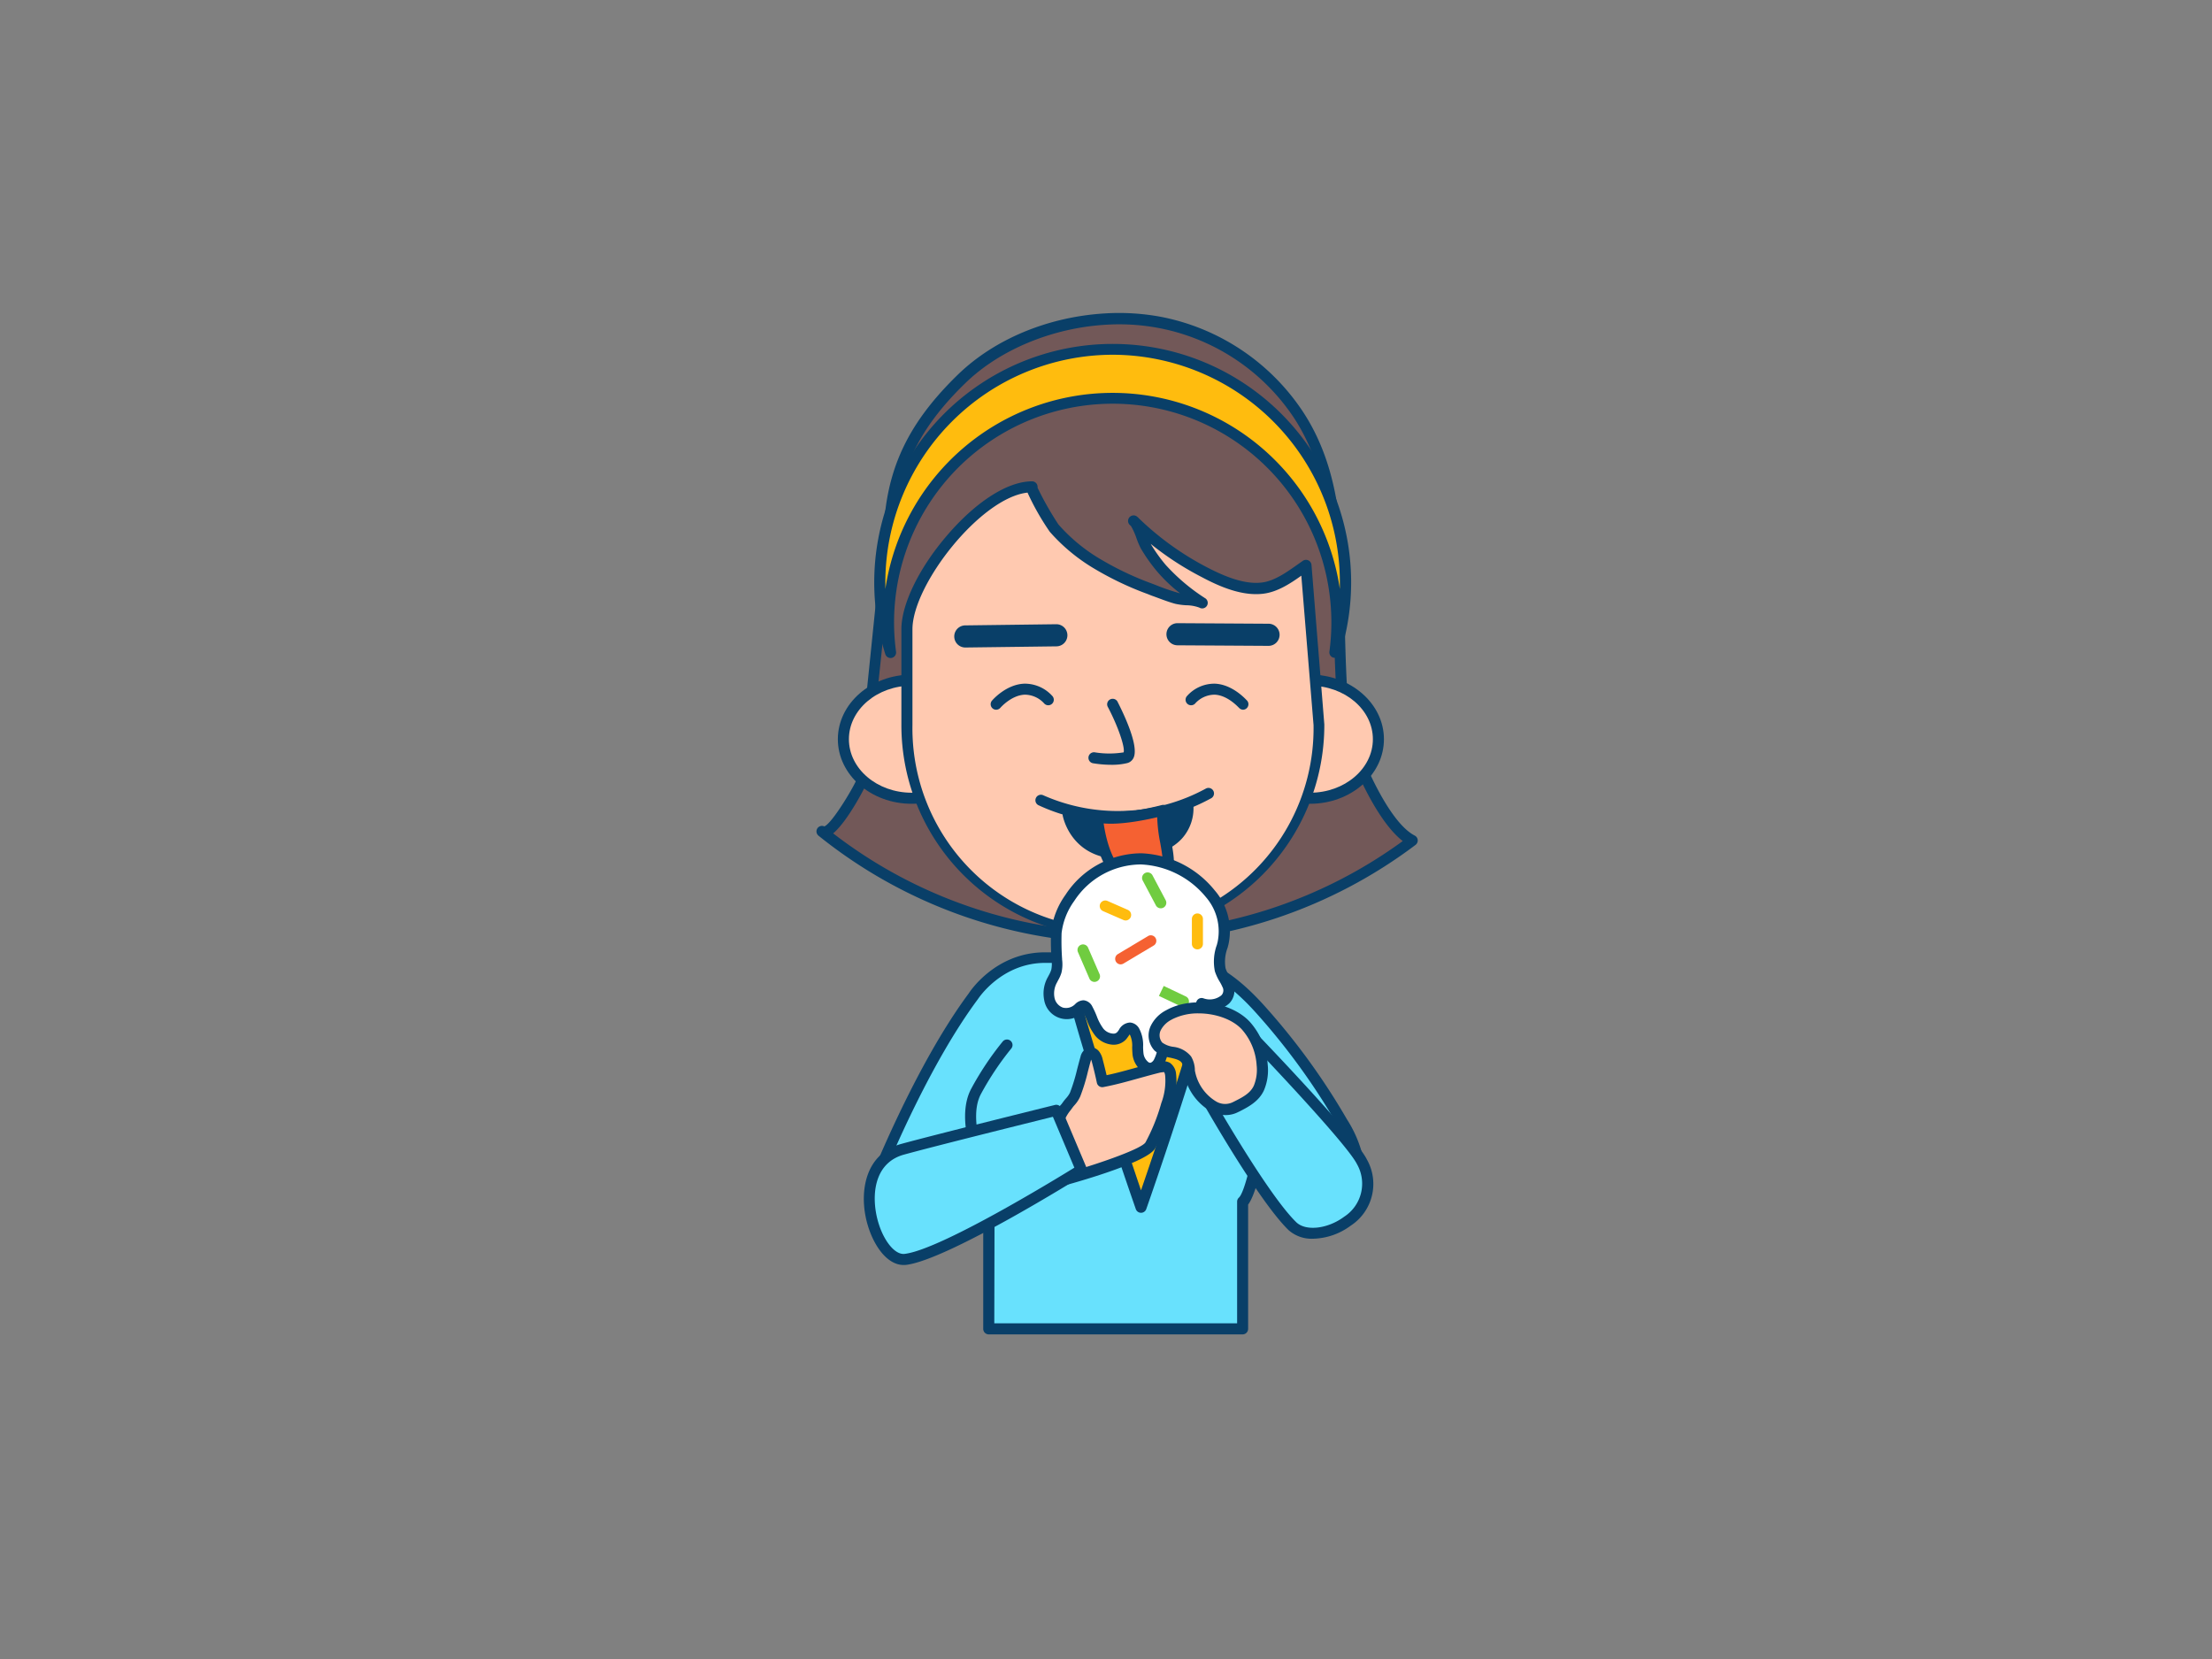 <svg id="_430_eating_ice_cream_outline" data-name="#430_eating_ice_cream_outline" xmlns="http://www.w3.org/2000/svg" viewBox="0 0 400 300"><rect x="0" y="0" width="400" height="300" fill="#808080" stroke="none"/><path d="M199.83,57.68a40.36,40.36,0,0,1,10.29.66,38.76,38.76,0,0,1,24.59,16.49c4,6,5.85,12.89,6.59,19.94,1.22,11.81.6,23.65,1.77,35.39.21,2.1,6.19,18.71,12.34,21.87a86.78,86.78,0,0,1-106.82-1.69c1.71,1.37,7.07-8.39,7.45-9.66,1.24-4.23,1-9.42,1.48-13.85L161,93.3C162.11,83,166.53,75.67,174,68.47,180.59,62,190.29,58.27,199.83,57.68Z" fill="#725858"/><path d="M203.06,170.58h-1.37A88.17,88.17,0,0,1,148,151.11a1,1,0,0,1,1.07-1.67c1.48-.61,5.64-7.63,6.05-9a41.31,41.31,0,0,0,1.13-9.12c.08-1.52.16-3.09.31-4.56L160,93.19c1-9.85,5-17.46,13.21-25.44,6.6-6.41,16.26-10.44,26.52-11.07a41.21,41.21,0,0,1,10.55.68,39.92,39.92,0,0,1,25.22,16.92c3.7,5.56,5.9,12.23,6.75,20.39.63,6,.77,12.14.92,18,.14,5.7.28,11.59.86,17.34.18,1.84,6,18.1,11.8,21.09a1,1,0,0,1,.54.8,1,1,0,0,1-.39.88A88.27,88.27,0,0,1,203.06,170.58Zm-52.4-19.88a85.81,85.81,0,0,0,103,1.39c-6.13-4.76-11.4-19.86-11.59-21.83-.59-5.83-.73-11.76-.87-17.5s-.29-11.94-.91-17.88c-.81-7.84-2.91-14.21-6.42-19.5a37.88,37.88,0,0,0-24-16,38.55,38.55,0,0,0-10-.65h0c-9.64.59-19.08,4.52-25.25,10.5C166.78,76.81,163,84.06,162,93.4l-3.52,33.53c-.15,1.42-.22,2.89-.3,4.45A42.65,42.65,0,0,1,157,141C156.73,141.86,153.35,148.46,150.66,150.7Zm49.17-93h0Z" fill="#093f68"/><path d="M225.52,180.06c-4.08-3.93-8.86-6.88-14.88-6.88H189c-8.55,0-13,7-13,7-9.94,13.32-18,34.08-18,34.08l20.82,7.26V240.3h45.91v-23c1.93-1.74,3.54-12.89,3.54-12.89s6.32,7.58,8.22,8.31c2.51.95,5.52,1.27,7.76-.21a3,3,0,0,0,1.33-1.69,3.36,3.36,0,0,0,0-1.34,21.57,21.57,0,0,0-2.83-6.65,121.9,121.9,0,0,0-14.75-20.3C227.16,181.71,226.35,180.86,225.52,180.06Z" fill="#68e1fd"/><path d="M224.71,241.3H178.8a1,1,0,0,1-1-1V222.24l-20.15-7a1.06,1.06,0,0,1-.58-.52,1,1,0,0,1,0-.78c.08-.21,8.22-21,18.12-34.32.15-.24,4.8-7.41,13.79-7.41h21.68c5.48,0,10.57,2.34,15.57,7.16h0c.81.78,1.62,1.62,2.48,2.58a122.24,122.24,0,0,1,14.86,20.46,22,22,0,0,1,2.95,7,4.33,4.33,0,0,1,0,1.73,3.85,3.85,0,0,1-1.74,2.31c-3,2-6.73,1.05-8.68.31-1.55-.59-5.12-4.52-7.21-6.93-.57,3.32-1.71,9-3.19,11V240.3A1,1,0,0,1,224.71,241.3Zm-44.91-2h43.91v-22a1,1,0,0,1,.33-.74c1-.94,2.45-7,3.22-12.29a1,1,0,0,1,.72-.82,1,1,0,0,1,1,.32c3,3.63,6.77,7.62,7.8,8,1.28.49,4.51,1.45,6.86-.11a1.94,1.94,0,0,0,.9-1.07,2.48,2.48,0,0,0-.05-.93,20.36,20.36,0,0,0-2.71-6.34,120.25,120.25,0,0,0-14.62-20.13c-.83-.92-1.6-1.73-2.38-2.47-4.67-4.5-9.17-6.6-14.18-6.6H189c-7.91,0-12.11,6.48-12.15,6.54-8.57,11.5-15.8,28.72-17.51,32.95l19.83,6.91a1,1,0,0,1,.67.95Z" fill="#093f68"/><path d="M194.86,166.8h12.72a0,0,0,0,1,0,0v7.35a5.41,5.41,0,0,1-5.41,5.41h-1.9a5.41,5.41,0,0,1-5.41-5.41V166.8A0,0,0,0,1,194.86,166.8Z" fill="#ffc9b0"/><path d="M202.17,180.56h-1.91a6.41,6.41,0,0,1-6.4-6.41V166.8a1,1,0,0,1,1-1h12.71a1,1,0,0,1,1,1v7.35A6.41,6.41,0,0,1,202.17,180.56Zm-6.31-12.76v6.35a4.41,4.41,0,0,0,4.4,4.41h1.91a4.41,4.41,0,0,0,4.4-4.41V167.8Z" fill="#093f68"/><ellipse cx="164.87" cy="133.67" rx="12.36" ry="10.68" fill="#ffc9b0"/><path d="M164.87,145.35c-7.37,0-13.36-5.24-13.36-11.68s6-11.68,13.36-11.68,13.35,5.24,13.35,11.68S172.23,145.35,164.87,145.35Zm0-21.36c-6.26,0-11.36,4.34-11.36,9.68s5.1,9.68,11.36,9.68,11.35-4.34,11.35-9.68S171.13,124,164.87,124Z" fill="#093f68"/><ellipse cx="236.9" cy="133.67" rx="12.36" ry="10.68" fill="#ffc9b0"/><path d="M236.9,145.35c-7.36,0-13.35-5.24-13.35-11.68s6-11.68,13.35-11.68,13.36,5.24,13.36,11.68S244.27,145.35,236.9,145.35Zm0-21.36c-6.26,0-11.35,4.34-11.35,9.68s5.09,9.68,11.35,9.68,11.36-4.34,11.36-9.68S243.17,124,236.9,124Z" fill="#093f68"/><path d="M201.21,168.48A37.32,37.32,0,0,1,164,131.1V113.8c0-9,13.67-25.76,22.63-25.76-.62,0,3.55,6.94,4,7.43a31.62,31.62,0,0,0,7.23,6.12,56.18,56.18,0,0,0,10.06,4.86,50.14,50.14,0,0,0,4.91,1.73c1.18.32,3.69.17,4.64.83a36.55,36.55,0,0,1-7.45-6.3,29.55,29.55,0,0,1-2.85-4c-.59-1-1.29-3.82-2.13-4.45a53.91,53.91,0,0,0,12.75,9.23c3.09,1.6,7,3.33,10.63,2.85,2.84-.38,5.45-2.46,7.79-4.09l2.35,28.87A37.32,37.32,0,0,1,201.21,168.48Z" fill="#ffc9b0"/><path d="M201.21,169.48A38.36,38.36,0,0,1,163,131.1V113.8c0-4.5,3.14-11,8.19-16.9,5.27-6.17,11-9.86,15.44-9.86a1,1,0,0,1,1,1,.88.88,0,0,1,0,.17,58.05,58.05,0,0,0,3.76,6.62,31.06,31.06,0,0,0,7,5.92,55.48,55.48,0,0,0,9.89,4.77l.71.27a39,39,0,0,0,4.1,1.42,1.91,1.91,0,0,0,.3.07,27.38,27.38,0,0,1-4.14-3.93,30.57,30.57,0,0,1-2.94-4.15,14.09,14.09,0,0,1-.78-1.82,12.78,12.78,0,0,0-1-2.24l-.19-.18a1,1,0,0,1,1.3-1.52,2.54,2.54,0,0,1,.34.32,52.69,52.69,0,0,0,12.27,8.82c2.91,1.51,6.7,3.19,10,2.75,2.25-.3,4.39-1.83,6.47-3.3l.88-.62a1,1,0,0,1,1.56.74L239.48,131A38.38,38.38,0,0,1,201.21,169.48Zm-15.4-80.4C177.33,90,165,105.73,165,113.8v17.3a36.27,36.27,0,1,0,72.53,0l-2.21-27c-2,1.43-4.29,2.92-6.79,3.25-3.91.52-8.06-1.31-11.23-3a54.43,54.43,0,0,1-9.22-6,28.71,28.71,0,0,0,2.67,3.75,35.32,35.32,0,0,0,7.26,6.13h0a1,1,0,0,1-1.14,1.64h0a7.13,7.13,0,0,0-2.39-.42,12.34,12.34,0,0,1-1.94-.26c-1.48-.4-2.91-1-4.31-1.49l-.7-.28a56.9,56.9,0,0,1-10.23-4.94,33.24,33.24,0,0,1-7.46-6.31A45.72,45.72,0,0,1,185.81,89.08Z" fill="#093f68"/><path d="M201,138.3a20.61,20.61,0,0,1-3.35-.28,1,1,0,0,1-.81-1.16,1,1,0,0,1,1.16-.81,16.24,16.24,0,0,0,5.19,0c.27-.92-1-4.71-2.9-8.29a1,1,0,0,1,1.77-.92C203,128.69,206,134.75,205,137a1.74,1.74,0,0,1-1.2,1A11.67,11.67,0,0,1,201,138.3Z" fill="#093f68"/><path d="M174.56,117.09a2,2,0,0,1,0-4l16.46-.21h0a2,2,0,0,1,0,4l-16.46.21Z" fill="#093f68"/><path d="M229.38,116.79h0l-16.45-.1a2,2,0,0,1,0-4h0l16.46.1a2,2,0,0,1,0,4Z" fill="#093f68"/><path d="M180.14,128.34a1,1,0,0,1-.65-.24,1,1,0,0,1-.11-1.4c.1-.12,2.53-2.94,5.84-3.07a6.7,6.7,0,0,1,5.05,2.2,1,1,0,1,1-1.42,1.41,4.76,4.76,0,0,0-3.54-1.62c-2.43.09-4.39,2.35-4.41,2.37A1,1,0,0,1,180.14,128.34Z" fill="#093f68"/><path d="M224.81,128.34a1,1,0,0,1-.76-.35c-.05,0-2-2.28-4.41-2.37a4.76,4.76,0,0,0-3.54,1.62,1,1,0,1,1-1.42-1.41,6.61,6.61,0,0,1,5-2.2c3.31.13,5.74,3,5.84,3.07a1,1,0,0,1-.11,1.4A1,1,0,0,1,224.81,128.34Z" fill="#093f68"/><path d="M241.39,117.94a39.85,39.85,0,0,0,.36-5.38,40.54,40.54,0,0,0-81.07,0,39.85,39.85,0,0,0,.36,5.38,42.12,42.12,0,1,1,80.35,0Z" fill="#ffbc0e"/><path d="M241.39,118.94l-.22,0a1,1,0,0,1-.77-1.11,39.54,39.54,0,1,0-78.37,0,1,1,0,0,1-1.95.43,43.12,43.12,0,1,1,82.26,0A1,1,0,0,1,241.39,118.94ZM201.22,64.15a41.17,41.17,0,0,0-41.12,41.12c0,.42,0,.83,0,1.25a41.54,41.54,0,0,1,82.19,0c0-.42,0-.83,0-1.25A41.16,41.16,0,0,0,201.22,64.15Z" fill="#093f68"/><path d="M177.22,211a1,1,0,0,1-.92-.62c-.14-.33-3.45-8.32-.68-13.49a54.25,54.25,0,0,1,5.71-8.56,1,1,0,0,1,1.41-.12,1,1,0,0,1,.12,1.41,52.74,52.74,0,0,0-5.48,8.22c-2.31,4.32.73,11.69.77,11.77a1,1,0,0,1-.54,1.31A1.09,1.09,0,0,1,177.22,211Z" fill="#093f68"/><path d="M202.09,148.71a33.14,33.14,0,0,1-14.34-3.12,1,1,0,0,1,.93-1.77A33.29,33.29,0,0,0,218,142.63a1,1,0,1,1,.94,1.76A35.32,35.32,0,0,1,202.09,148.71Z" fill="#093f68"/><path d="M193.16,147.29s1.2,7.32,10,7,11.83-4.23,11.6-8.72C214.8,145.6,206.87,149,193.16,147.29Z" fill="#093f68"/><path d="M202.69,155.33c-9.12,0-10.51-7.79-10.52-7.87a1,1,0,0,1,.27-.86,1,1,0,0,1,.84-.3c13.24,1.68,21.05-1.59,21.12-1.62a1,1,0,0,1,1.4.86,8.17,8.17,0,0,1-2.07,6.1c-2.1,2.28-5.63,3.53-10.5,3.68Zm-8.13-6.87c.79,1.88,3,5,8.61,4.87,4.3-.15,7.36-1.17,9.09-3.05a5.76,5.76,0,0,0,1.49-3.25C211,147.9,204.34,149.47,194.56,148.46Z" fill="#093f68"/><path d="M198.43,147.69s.89,12.77,8.49,12.26,2.74-7.53,3.4-13.44C210.32,146.51,202,148.71,198.43,147.69Z" fill="#f56132"/><path d="M206.46,161c-8,0-9-12.66-9-13.21a1,1,0,0,1,.37-.84,1,1,0,0,1,.9-.19c2.75.77,9.13-.59,11.36-1.18a1,1,0,0,1,.91.21,1,1,0,0,1,.35.86,19.42,19.42,0,0,0,.46,5.48c.48,2.71.93,5.26-.45,7-.86,1.09-2.28,1.69-4.34,1.83Zm-6.88-12.07c.45,3,2,10.38,7.28,10a3.83,3.83,0,0,0,2.89-1.06c.83-1.06.46-3.19.06-5.44a27.65,27.65,0,0,1-.55-4.65C207.07,148.3,202.67,149.18,199.58,148.9Z" fill="#093f68"/><path d="M220.33,170.6c0,7.74-14,47.71-14,47.71s-14-40-14-47.71Z" fill="#ffbc0e"/><path d="M206.33,219.31a1,1,0,0,1-.94-.67c-.57-1.64-14.06-40.22-14.06-48a1,1,0,0,1,1-1h28a1,1,0,0,1,1,1c0,7.82-13.48,46.4-14.05,48A1,1,0,0,1,206.33,219.31ZM193.39,171.6c.83,7.94,10,34.94,12.94,43.65,3-8.71,12.12-35.71,12.94-43.65Z" fill="#093f68"/><path d="M221.17,170.5a2.86,2.86,0,0,1-.07.28c-.39,1.5-.87,3.08-.44,4.56a29.84,29.84,0,0,0,1.32,2.73c1.18,2.89-2.36,4.26-4.68,3.41L217,184.3a1.84,1.84,0,0,1-.35,1c-.69.73-1.84-.07-2.83-.2-1.47-.18-2.64,1.27-3.06,2.69s-.43,3-1.18,4.25a2.1,2.1,0,0,1-1.1,1c-1.32.45-2.49-1.1-2.66-2.49s.09-2.9-.64-4.09a1.18,1.18,0,0,0-.83-.62c-.71,0-1.05.83-1.53,1.36-1,1.14-3,.55-4-.64s-1.34-2.76-2.08-4.11c-.18-.31-.42-.65-.78-.67a1.24,1.24,0,0,0-.79.42,3.15,3.15,0,0,1-5.42-1.76,5.05,5.05,0,0,1,.56-3.33,8.68,8.68,0,0,0,.73-1.58,6.2,6.2,0,0,0,.08-2.15,45.24,45.24,0,0,1-.1-4.8,13.05,13.05,0,0,1,2.45-6.3,15.44,15.44,0,0,1,12.9-7.06C213.73,155.29,223.07,162.34,221.17,170.5Z" fill="#fff"/><path d="M208,194.19a2.64,2.64,0,0,1-1.36-.4,4.39,4.39,0,0,1-1.83-3c-.05-.48-.07-.95-.08-1.4a4.63,4.63,0,0,0-.41-2.29l0-.07a3.58,3.58,0,0,0-.28.37,6.55,6.55,0,0,1-.45.59,3.05,3.05,0,0,1-2.3.93,4.5,4.5,0,0,1-3.23-1.62,10.21,10.21,0,0,1-1.5-2.76,16.08,16.08,0,0,0-.69-1.5h0a4.14,4.14,0,0,1-7.06-2.27,6,6,0,0,1,.63-4l.23-.43a5.44,5.44,0,0,0,.44-1,5.27,5.27,0,0,0,.05-1.7v-.11a44.47,44.47,0,0,1-.1-4.9,14.15,14.15,0,0,1,2.61-6.81,16.46,16.46,0,0,1,13.74-7.52A18,18,0,0,1,219.65,161a11.26,11.26,0,0,1,2.5,9.76h0l-.16.62a7.07,7.07,0,0,0-.37,3.71,6.51,6.51,0,0,0,.65,1.37,13.48,13.48,0,0,1,.64,1.26,3.32,3.32,0,0,1-.59,3.69,5.12,5.12,0,0,1-4.15,1.32l-.2,1.71a2.67,2.67,0,0,1-.61,1.62,2.6,2.6,0,0,1-2.91.32,5.45,5.45,0,0,0-.78-.21c-.85-.11-1.66.93-2,2-.13.46-.22.94-.32,1.45a9.11,9.11,0,0,1-.95,3,3.2,3.2,0,0,1-1.65,1.46A2.38,2.38,0,0,1,208,194.19Zm-3.73-9.28h.15A2.06,2.06,0,0,1,206,186a6.34,6.34,0,0,1,.71,3.29,11.9,11.9,0,0,0,.07,1.2,2.37,2.37,0,0,0,.9,1.59.49.49,0,0,0,.44.08,1.26,1.26,0,0,0,.57-.58,7.7,7.7,0,0,0,.72-2.39,14.2,14.2,0,0,1,.36-1.64c.54-1.82,2.06-3.66,4.14-3.4a5.77,5.77,0,0,1,1.14.29,3.84,3.84,0,0,0,.87.2c0-.06,0-.35.06-.47l.32-2.81a1,1,0,0,1,.46-.74,1,1,0,0,1,.87-.09,3.33,3.33,0,0,0,3.24-.55,1.28,1.28,0,0,0,.17-1.54,7.3,7.3,0,0,0-.53-1,9.19,9.19,0,0,1-.82-1.79,8.8,8.8,0,0,1,.36-4.79l.14-.56a9.45,9.45,0,0,0-2.12-8.07,16.12,16.12,0,0,0-11.75-5.91,14.46,14.46,0,0,0-12.06,6.6,12.36,12.36,0,0,0-2.29,5.8,45.69,45.69,0,0,0,.09,4.68v.11a6.59,6.59,0,0,1-.12,2.4,6.28,6.28,0,0,1-.6,1.36l-.2.39a4.06,4.06,0,0,0-.47,2.66,2.37,2.37,0,0,0,1.52,1.88,2.3,2.3,0,0,0,2.24-.63,2.22,2.22,0,0,1,1.52-.69,2,2,0,0,1,1.6,1.18,16,16,0,0,1,.78,1.7,9,9,0,0,0,1.2,2.26,2.49,2.49,0,0,0,1.74.89.92.92,0,0,0,.77-.28,4.17,4.17,0,0,0,.3-.4A2.41,2.41,0,0,1,204.26,184.91Zm-8.58-2.12Zm25.49-12.29h0Z" fill="#093f68"/><path d="M202.66,174.39a1,1,0,0,1-.86-.49,1,1,0,0,1,.35-1.37l5.54-3.31a1,1,0,0,1,1,1.72l-5.54,3.31A1.06,1.06,0,0,1,202.66,174.39Z" fill="#f56132"/><path d="M203.54,166.45a1,1,0,0,1-.4-.09l-3.67-1.6a1,1,0,1,1,.8-1.84l3.67,1.61a1,1,0,0,1-.4,1.92Z" fill="#ffbc0e"/><path d="M197.92,177.56a1,1,0,0,1-.92-.6l-2.09-4.83a1,1,0,0,1,1.83-.8l2.1,4.83a1,1,0,0,1-.52,1.31A1,1,0,0,1,197.92,177.56Z" fill="#70cc40"/><path d="M216.53,171.68a1,1,0,0,1-1-1v-4.5a1,1,0,0,1,2,0v4.5A1,1,0,0,1,216.53,171.68Z" fill="#ffbc0e"/><path d="M214,182.09a1,1,0,0,1-.43-.1l-4-1.9.87-1.8,4,1.9a1,1,0,0,1-.44,1.9Z" fill="#70cc40"/><path d="M209.91,164.25a1,1,0,0,1-.89-.53l-2.38-4.49a1,1,0,0,1,1.77-.94l2.38,4.49a1,1,0,0,1-.88,1.47Z" fill="#70cc40"/><path d="M226.91,188c-.59.4-8.44,11.07-8.44,11.07s9.91,17.49,15.25,22.67c4.16,4,17.4-1.93,12.55-11.66C244.24,206.05,226.91,188,226.91,188Z" fill="#68e1fd"/><path d="M237.46,224a6.29,6.29,0,0,1-4.44-1.55c-5.38-5.22-15-22.17-15.42-22.89a1,1,0,0,1,.06-1.08c5.28-7.17,8.2-11,8.68-11.3a1,1,0,0,1,1.29.13c.71.74,17.47,18.18,19.53,22.33a9,9,0,0,1-2.91,12A11.83,11.83,0,0,1,237.46,224Zm-17.8-24.86c1.74,3,10.11,17.37,14.75,21.88,1.72,1.66,5.68,1.22,8.66-1a7.12,7.12,0,0,0,2.3-9.53c-1.52-3.06-13.17-15.55-18.43-21.05C225.51,191.29,222.07,195.9,219.66,199.16Z" fill="#093f68"/><path d="M191.64,202.28c0-.64,1-1.88,1.38-2.39a11.7,11.7,0,0,0,1.39-1.94,66.34,66.34,0,0,0,1.93-6.58,1.37,1.37,0,0,1,.6-.93.91.91,0,0,1,1,.31,2.56,2.56,0,0,1,.45,1c.34,1.26.65,2.53.92,3.81,3.5-.66,6.8-1.78,10.25-2.63a1.93,1.93,0,0,1,1.44,0,1.73,1.73,0,0,1,.65,1.25,12,12,0,0,1-.72,5.51,34.62,34.62,0,0,1-3,7.33c-1.36,2.22-15.67,6.19-15.67,6.19Z" fill="#ffc9b0"/><path d="M192.33,214.28a1,1,0,0,1-.58-.19,1,1,0,0,1-.42-.75c-.58-9.37-.67-10.78-.68-11h0a4.79,4.79,0,0,1,1.31-2.68l.24-.33a9,9,0,0,1,.6-.75,4.39,4.39,0,0,0,.69-1,32,32,0,0,0,1.3-4.26c.2-.75.39-1.5.6-2.22a2.28,2.28,0,0,1,1.16-1.56,1.88,1.88,0,0,1,2.18.57,3.55,3.55,0,0,1,.66,1.43c.25.95.49,1.92.72,2.89,1.84-.39,3.66-.9,5.43-1.39,1.26-.36,2.52-.71,3.81-1a2.8,2.8,0,0,1,2.19.14,2.71,2.71,0,0,1,1.13,2,13.11,13.11,0,0,1-.75,6,35.36,35.36,0,0,1-3.07,7.54c-1.45,2.38-12.8,5.67-16.25,6.63A1.27,1.27,0,0,1,192.33,214.28Zm.31-12c0,.62.44,7,.61,9.71,6.38-1.84,13.22-4.32,13.89-5.41a34.34,34.34,0,0,0,2.86-7.11,11.36,11.36,0,0,0,.69-5.05c-.08-.46-.19-.55-.19-.55s-.19,0-.68.08c-1.27.31-2.51.66-3.75,1-2.12.59-4.31,1.21-6.56,1.63a1,1,0,0,1-1.16-.77c-.27-1.27-.57-2.53-.9-3.76a3.73,3.73,0,0,0-.14-.44v0c-.21.7-.39,1.42-.58,2.15a34.18,34.18,0,0,1-1.39,4.52,5.81,5.81,0,0,1-1,1.53,5.49,5.49,0,0,0-.48.6c-.08.1-.17.24-.29.39A6.94,6.94,0,0,0,192.64,202.27Z" fill="#093f68"/><path d="M211.31,183.54a5.34,5.34,0,0,0-2.33,2.35,3,3,0,0,0,.49,3.36c1.38,1.31,4,.78,5.05,2.35a5.37,5.37,0,0,1,.57,2.36c.48,3.35,4.49,8.18,8.3,6.23,1.65-.84,3.43-1.66,4.24-3.48a8.48,8.48,0,0,0,.58-4.15,11.75,11.75,0,0,0-3-7.14c-3.14-3.35-9.69-4.11-13.71-2Z" fill="#ffc9b0"/><path d="M221.57,201.64A5.54,5.54,0,0,1,219,201a10.07,10.07,0,0,1-4.89-6.87l-.06-.53a3.28,3.28,0,0,0-.35-1.41c-.35-.52-1.12-.7-2-.91a6,6,0,0,1-2.89-1.27,4,4,0,0,1-.72-4.49,6.23,6.23,0,0,1,2.76-2.82l.24-.13c4.58-2.42,11.55-1.39,14.9,2.19a12.81,12.81,0,0,1,3.25,7.75,9.34,9.34,0,0,1-.67,4.64c-.91,2-2.79,3-4.44,3.84l-.26.12A4.85,4.85,0,0,1,221.57,201.64Zm-4.83-18.39a10.27,10.27,0,0,0-4.75,1.06l-.18.1h0a4.45,4.45,0,0,0-1.91,1.89,2.07,2.07,0,0,0,.27,2.23,4.4,4.4,0,0,0,2,.77,4.81,4.81,0,0,1,3.22,1.75,5,5,0,0,1,.68,2.3c0,.15,0,.31.05.47a8.16,8.16,0,0,0,3.83,5.38,3.16,3.16,0,0,0,3,.1l.26-.13c1.49-.75,2.9-1.47,3.53-2.87a7.54,7.54,0,0,0,.5-3.66,10.79,10.79,0,0,0-2.72-6.54C222.79,184.27,219.71,183.25,216.74,183.25Zm-5.43.29h0Z" fill="#093f68"/><path d="M191,200.78l4.54,10.77s-24.43,15.29-31.81,16.18c-5.76.7-11-17-.52-19.91C169.68,206.05,191,200.78,191,200.78Z" fill="#68e1fd"/><path d="M163.4,228.75c-3.35,0-6-4.39-6.87-8.75-1-5,.11-11.41,6.43-13.14s27.6-7,27.81-7.05a1,1,0,0,1,1.16.58l4.55,10.77a1,1,0,0,1-.4,1.24c-1,.63-24.7,15.42-32.22,16.33A3.54,3.54,0,0,1,163.4,228.75Zm27-26.8c-4,1-21.28,5.28-26.93,6.84-5,1.37-5.85,6.49-5,10.83.81,4.1,3.15,7.37,5.13,7.12,6.38-.77,26.59-13.07,30.68-15.59Z" fill="#093f68"/></svg>